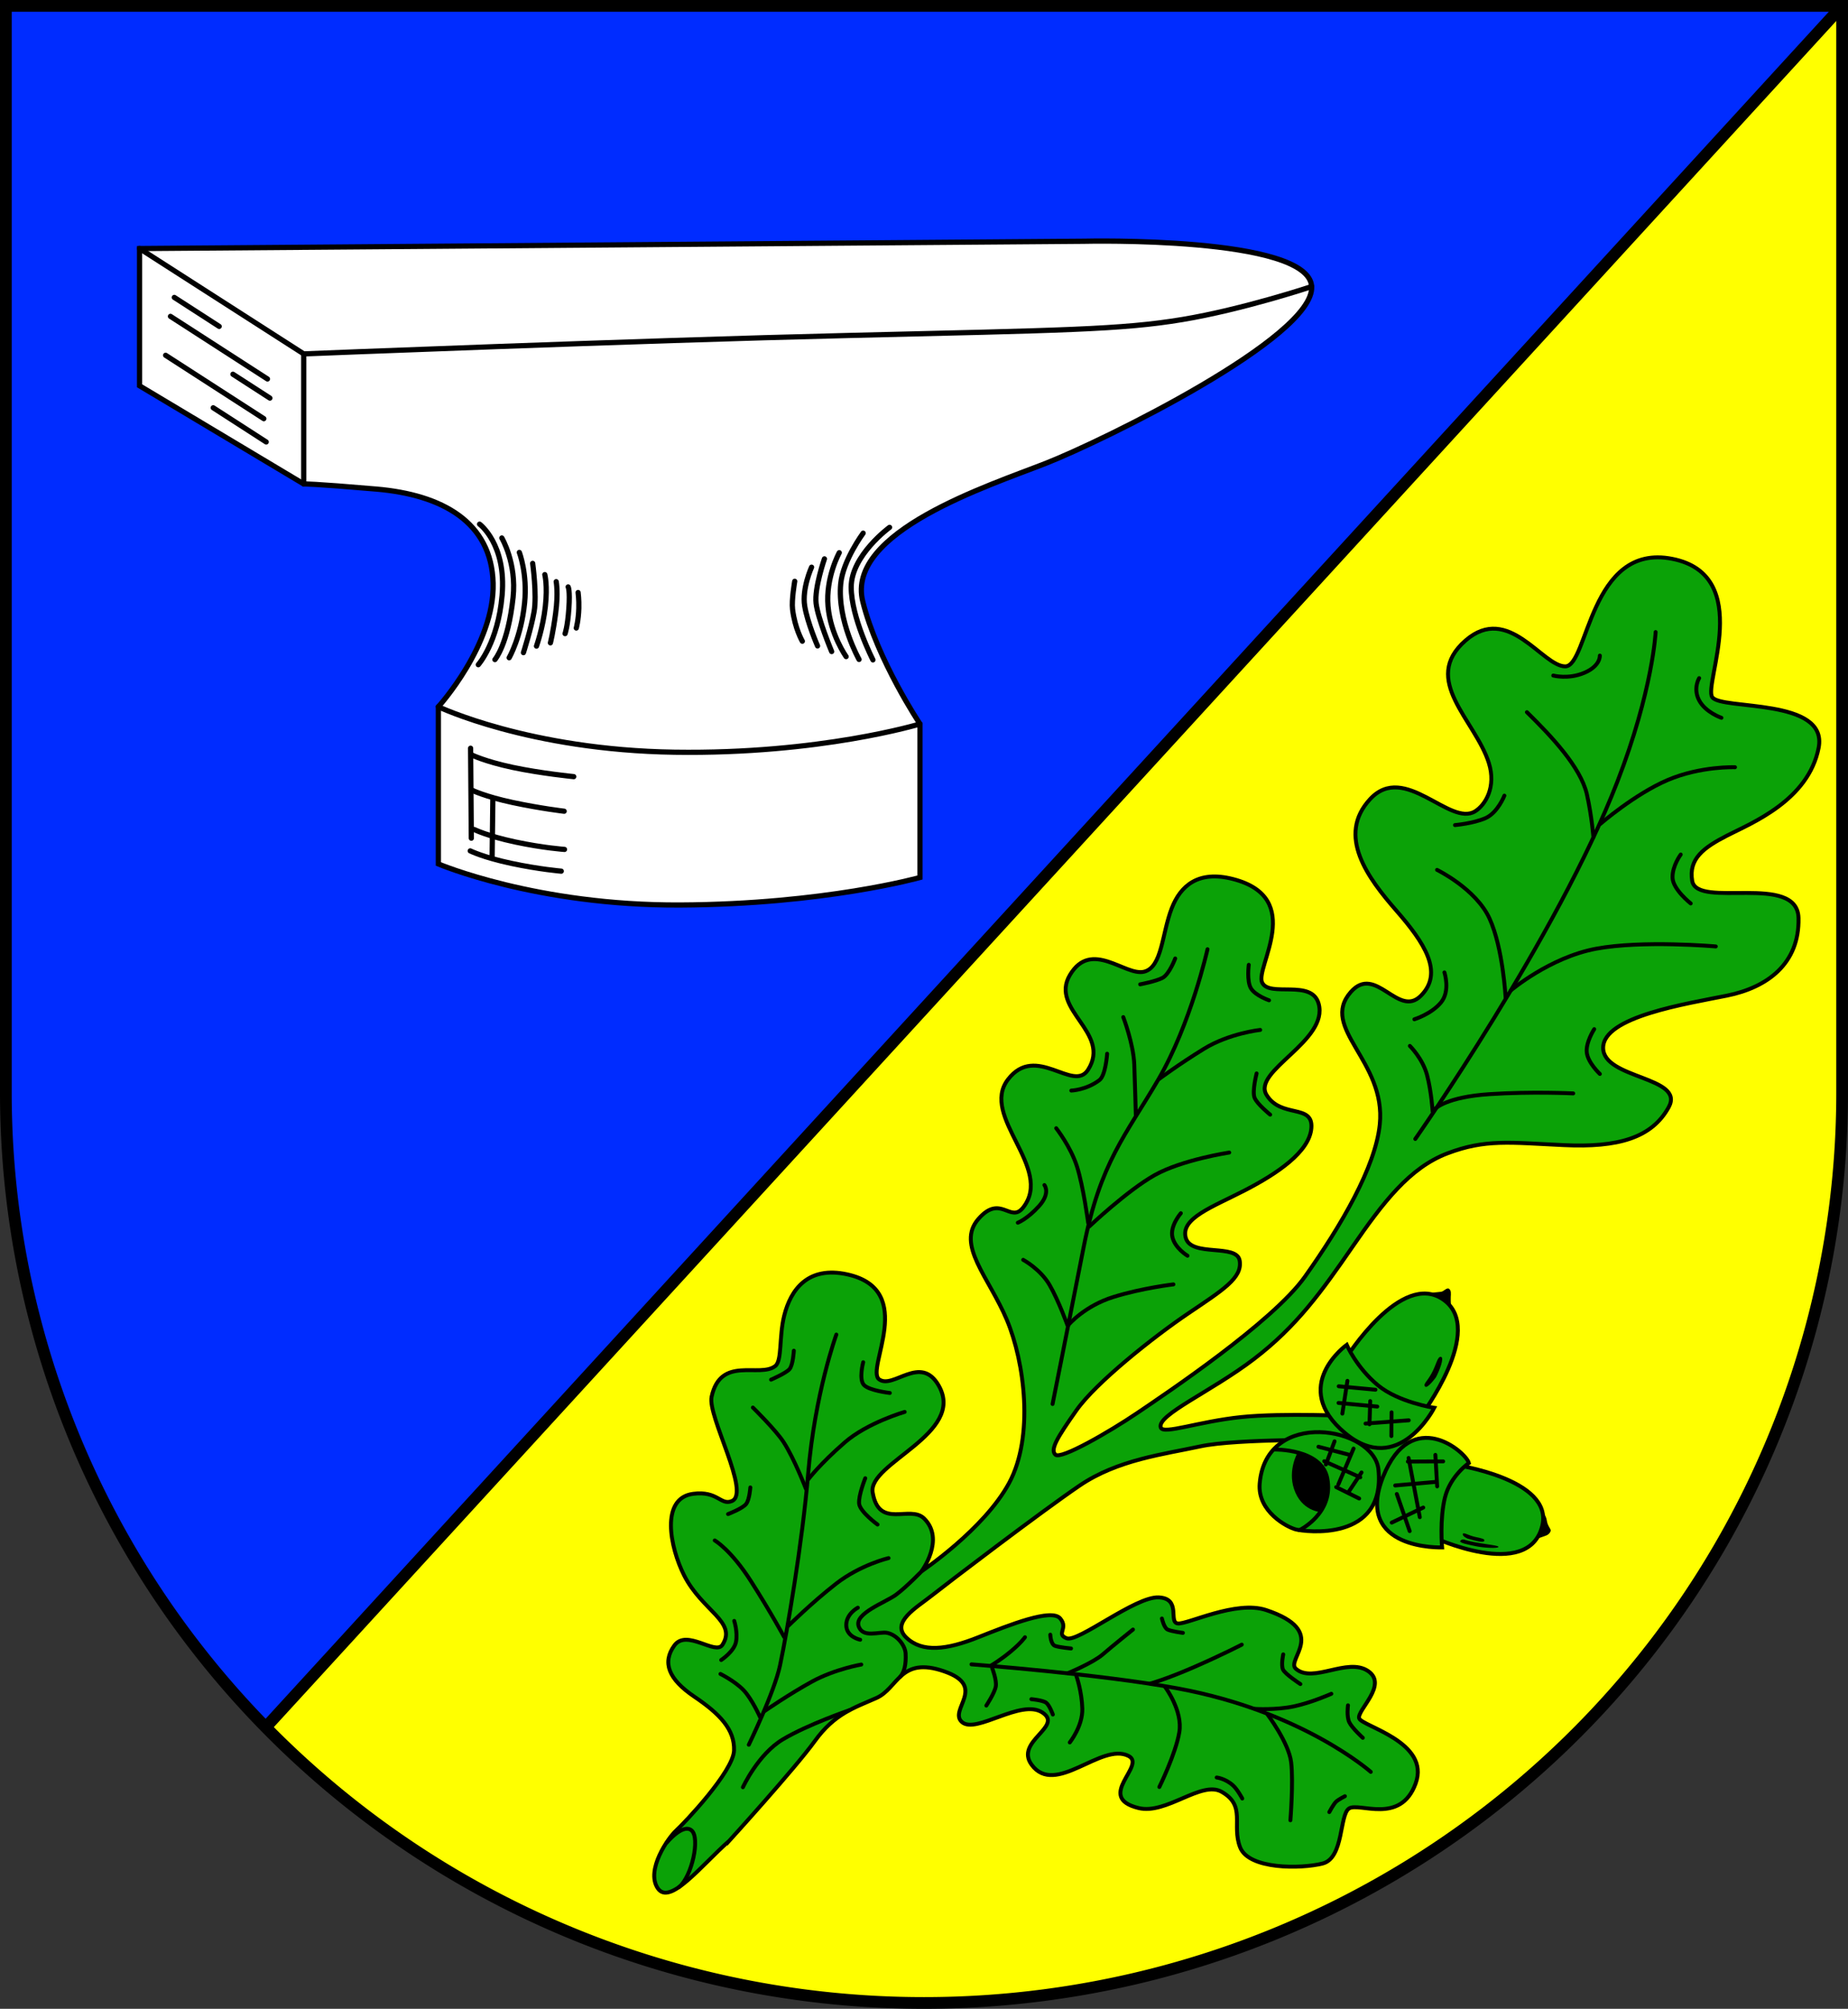 <?xml version="1.0" encoding="UTF-8" standalone="no"?>
<!-- Created with Inkscape (http://www.inkscape.org/) -->

<svg
   width="141.971mm"
   height="154.28mm"
   viewBox="0 0 141.971 154.28"
   version="1.1"
   id="svg12785"
   inkscape:version="1.2.2 (732a01da63, 2022-12-09)"
   sodipodi:docname="Wappen Jerrishoe2.svg"
   xmlns:inkscape="http://www.inkscape.org/namespaces/inkscape"
   xmlns:sodipodi="http://sodipodi.sourceforge.net/DTD/sodipodi-0.dtd"
   xmlns="http://www.w3.org/2000/svg"
   xmlns:svg="http://www.w3.org/2000/svg">
  <rect x="0" y="0" width="141.971" height="154.28" fill="#333333" stroke="none"/>
  <sodipodi:namedview
     id="namedview12787"
     pagecolor="#ffffff"
     bordercolor="#666666"
     borderopacity="1.0"
     inkscape:showpageshadow="2"
     inkscape:pageopacity="0.0"
     inkscape:pagecheckerboard="0"
     inkscape:deskcolor="#d1d1d1"
     inkscape:document-units="mm"
     showgrid="false"
     inkscape:zoom="0.91798101"
     inkscape:cx="268.52407"
     inkscape:cy="292.48971"
     inkscape:current-layer="layer1" />
  <defs
     id="defs12782" />
  <g
     inkscape:label="Ebene 1"
     inkscape:groupmode="layer"
     id="layer1"
     transform="translate(-536.858,-78.911)">
    <g
       id="g12506"
       transform="translate(496.804,0.85)">
      <path
         id="path12063"
         style="fill:#002cff;fill-opacity:1;stroke:none;stroke-width:0.9;stroke-linecap:round;stroke-dasharray:none"
         d="m 40.504,78.511 v 83.469 a 70.535,69.911 0 0 0 70.535,69.911 70.535,69.911 0 0 0 70.535,-69.911 V 78.511 Z" />
      <path
         id="path12232"
         style="fill:#ffff00;fill-opacity:1;stroke:none;stroke-width:0.9;stroke-linecap:round;stroke-dasharray:none"
         d="M 181.574,78.511 60.491,210.695 a 70.535,69.911 0 0 0 50.548,21.197 70.535,69.911 0 0 0 70.535,-69.911 z" />
      <path
         id="path12237"
         style="fill:none;fill-opacity:1;stroke:#000000;stroke-width:0.9;stroke-linecap:round;stroke-dasharray:none"
         d="m 40.504,78.511 v 83.469 a 70.535,69.911 0 0 0 70.535,69.911 70.535,69.911 0 0 0 70.535,-69.911 V 78.511 Z" />
      <path
         style="fill:none;fill-opacity:1;stroke:#000000;stroke-width:0.9;stroke-linecap:round;stroke-dasharray:none"
         d="M 181.575,78.511 60.491,210.695"
         id="path12239" />
      <g
         id="g1212"
         transform="translate(1.054,0.237)">
        <path
           style="fill:#ffffff;stroke:#000000;stroke-width:0.4;stroke-linecap:round;stroke-dasharray:none"
           d="m 109.677,145.217 c 0,0 -7.341,2.058 -18.409,2.113 -11.068,0.056 -18.591,-3.154 -18.591,-3.154 v -12.072 c 0,0 4.326,-4.762 4.208,-9.481 -0.118,-4.719 -3.933,-6.804 -8.967,-7.236 -5.034,-0.433 -5.584,-0.393 -5.584,-0.393 L 49.722,107.453 49.722,96.913 122.308,96.352 c 0,0 17.236,-0.412 17.458,3.481 0.222,3.893 -16.018,11.846 -20.412,13.571 -4.394,1.724 -15.407,5.27 -14.071,10.623 1.125,4.508 4.394,9.399 4.394,9.399 z"
           id="path921"
           sodipodi:nodetypes="csccssccccssscc" />
        <path
           style="fill:none;stroke:#000000;stroke-width:0.4;stroke-linecap:round;stroke-dasharray:none"
           d="m 62.334,114.993 v -9.989 L 49.722,96.913"
           id="path1089" />
        <path
           style="fill:none;stroke:#000000;stroke-width:0.4;stroke-linecap:round;stroke-dasharray:none"
           d="m 62.334,105.004 c 0,0 25.445,-1.023 41.884,-1.416 16.439,-0.393 20.949,-0.446 25.621,-1.225 4.672,-0.779 9.928,-2.531 9.928,-2.531"
           id="path1100" />
        <path
           style="fill:none;stroke:#000000;stroke-width:0.4;stroke-linecap:round;stroke-dasharray:none"
           d="m 72.677,132.104 c 0,0 6.967,3.324 18.146,3.491 11.179,0.167 18.854,-2.169 18.854,-2.169"
           id="path1102" />
        <path
           style="fill:none;stroke:#000000;stroke-width:0.4;stroke-linecap:round;stroke-dasharray:none"
           d="m 52.391,100.667 3.448,2.225"
           id="path1104"
           sodipodi:nodetypes="cc" />
        <path
           style="fill:none;stroke:#000000;stroke-width:0.4;stroke-linecap:round;stroke-dasharray:none"
           d="m 52.096,102.122 7.452,4.808"
           id="path1106"
           sodipodi:nodetypes="cc" />
        <path
           style="fill:none;stroke:#000000;stroke-width:0.4;stroke-linecap:round;stroke-dasharray:none"
           d="m 56.894,106.566 2.841,1.833"
           id="path1108"
           sodipodi:nodetypes="cc" />
        <path
           style="fill:none;stroke:#000000;stroke-width:0.4;stroke-linecap:round;stroke-dasharray:none"
           d="m 51.723,105.111 7.545,4.868"
           id="path1110"
           sodipodi:nodetypes="cc" />
        <path
           style="fill:none;stroke:#000000;stroke-width:0.4;stroke-linecap:round;stroke-dasharray:none"
           d="m 55.38,109.142 4.071,2.626"
           id="path1112"
           sodipodi:nodetypes="cc" />
        <path
           style="fill:none;stroke:#000000;stroke-width:0.4;stroke-linecap:round;stroke-dasharray:none"
           d="m 75.843,118.08 c 0,0 2.071,1.526 1.73,5.466 -0.315,3.638 -1.829,5.329 -1.829,5.329"
           id="path1114"
           sodipodi:nodetypes="csc" />
        <path
           style="fill:none;stroke:#000000;stroke-width:0.4;stroke-linecap:round;stroke-dasharray:none"
           d="m 77.553,119.142 c 0,0 1.147,1.939 0.865,4.562 -0.39,3.63 -1.396,4.778 -1.396,4.778"
           id="path1116"
           sodipodi:nodetypes="csc" />
        <path
           style="fill:none;stroke:#000000;stroke-width:0.4;stroke-linecap:round;stroke-dasharray:none"
           d="m 78.897,120.25 c 0,0 0.629,1.619 0.406,3.867 -0.261,2.631 -1.188,4.222 -1.188,4.222"
           id="path1118"
           sodipodi:nodetypes="csc" />
        <path
           style="fill:none;stroke:#000000;stroke-width:0.4;stroke-linecap:round;stroke-dasharray:none"
           d="m 79.922,121.093 c 0,0 0.334,2.419 0.111,3.699 -0.222,1.279 -0.82,3.156 -0.82,3.156"
           id="path1120" />
        <path
           style="fill:none;stroke:#000000;stroke-width:0.4;stroke-linecap:round;stroke-dasharray:none"
           d="m 80.854,121.955 c 0,0 0.222,0.82 0.042,2.447 -0.181,1.627 -0.681,3.045 -0.681,3.045"
           id="path1122" />
        <path
           style="fill:none;stroke:#000000;stroke-width:0.4;stroke-linecap:round;stroke-dasharray:none"
           d="m 81.73,122.497 c 0,0 0.167,0.862 -0.042,2.419 -0.209,1.557 -0.403,2.28 -0.403,2.28"
           id="path1124" />
        <path
           style="fill:none;stroke:#000000;stroke-width:0.4;stroke-linecap:round;stroke-dasharray:none"
           d="m 82.647,122.9 c 0,0 0.153,0.236 0.056,1.655 -0.097,1.418 -0.292,1.933 -0.292,1.933"
           id="path1126"
           sodipodi:nodetypes="csc" />
        <path
           style="fill:none;stroke:#000000;stroke-width:0.4;stroke-linecap:round;stroke-dasharray:none"
           d="m 83.412,123.331 c 0,0 0.076,0.555 0.056,1.21 -0.029,0.932 -0.195,1.516 -0.195,1.516"
           id="path1128"
           sodipodi:nodetypes="csc" />
        <path
           style="fill:none;stroke:#000000;stroke-width:0.4;stroke-linecap:round;stroke-dasharray:none"
           d="m 107.341,118.326 c 0,0 -2.948,2.154 -2.948,4.588 0,2.336 1.669,5.59 1.669,5.59"
           id="path1130"
           sodipodi:nodetypes="csc" />
        <path
           style="fill:none;stroke:#000000;stroke-width:0.4;stroke-linecap:round;stroke-dasharray:none"
           d="m 105.311,118.771 c 0,0 -1.554,2.094 -1.724,3.893 -0.268,2.829 1.409,5.807 1.409,5.807"
           id="path1132"
           sodipodi:nodetypes="csc" />
        <path
           style="fill:none;stroke:#000000;stroke-width:0.4;stroke-linecap:round;stroke-dasharray:none"
           d="m 103.476,120.272 c 0,0 -1.057,1.919 -0.862,4.116 0.195,2.197 1.39,3.865 1.39,3.865"
           id="path1134" />
        <path
           style="fill:none;stroke:#000000;stroke-width:0.4;stroke-linecap:round;stroke-dasharray:none"
           d="m 102.336,120.745 c 0,0 -0.779,2.252 -0.64,3.42 0.139,1.168 1.196,3.699 1.196,3.699"
           id="path1136" />
        <path
           style="fill:none;stroke:#000000;stroke-width:0.4;stroke-linecap:round;stroke-dasharray:none"
           d="m 101.349,121.385 c 0,0 -0.751,1.641 -0.528,2.989 0.212,1.286 0.987,3.059 0.987,3.059"
           id="path1138"
           sodipodi:nodetypes="csc" />
        <path
           style="fill:none;stroke:#000000;stroke-width:0.4;stroke-linecap:round;stroke-dasharray:none"
           d="m 100.055,122.469 c 0,0 -0.255,1.435 -0.167,2.155 0.181,1.474 0.751,2.447 0.751,2.447"
           id="path1140"
           sodipodi:nodetypes="csc" />
        <path
           style="fill:none;stroke:#000000;stroke-width:0.4;stroke-linecap:round;stroke-dasharray:none"
           d="m 75.153,135.289 0.056,6.91"
           id="path1171" />
        <path
           style="fill:none;stroke:#000000;stroke-width:0.4;stroke-linecap:round;stroke-dasharray:none"
           d="m 75.236,135.803 c 0,0 1.001,0.501 3.156,0.959 2.155,0.459 4.686,0.709 4.686,0.709"
           id="path1173" />
        <path
           style="fill:none;stroke:#000000;stroke-width:0.4;stroke-linecap:round;stroke-dasharray:none"
           d="m 75.236,138.501 c 0,0 1.001,0.501 3.156,0.959 2.155,0.459 3.949,0.667 3.949,0.667"
           id="path1175"
           sodipodi:nodetypes="csc" />
        <path
           style="fill:none;stroke:#000000;stroke-width:0.4;stroke-linecap:round;stroke-dasharray:none"
           d="m 75.431,141.532 c 0,0 1.001,0.501 3.156,0.959 2.155,0.459 3.782,0.57 3.782,0.57"
           id="path1177"
           sodipodi:nodetypes="csc" />
        <path
           style="fill:none;stroke:#000000;stroke-width:0.4;stroke-linecap:round;stroke-dasharray:none"
           d="m 75.125,143.173 c 0,0 1.001,0.501 3.156,0.959 2.155,0.459 3.838,0.598 3.838,0.598"
           id="path1179"
           sodipodi:nodetypes="csc" />
        <path
           style="fill:none;stroke:#000000;stroke-width:0.4;stroke-linecap:round;stroke-dasharray:none"
           d="m 76.863,139.168 -0.056,4.505"
           id="path1181" />
      </g>
      <g
         id="g12009"
         transform="translate(-293.473,-1.848)">
        <path
           style="fill:#0ba207;fill-opacity:1;stroke:none;stroke-width:0.1;stroke-linecap:round"
           d="m 437.985,190.001 -1.058,3.034 3.659,2.029 1.526,-3.173 -0.971,-2.462 z"
           id="path11915" />
        <g
           id="g11859"
           transform="translate(106.716,-3.139)">
          <path
             style="fill:#0ba207;fill-opacity:1;stroke:#000000;stroke-width:0.3;stroke-linecap:round;stroke-dasharray:none"
             d="m 282.841,224.416 c -2.197,1.947 -4.588,5.033 -5.506,3.643 -0.918,-1.39 0.806,-3.865 1.418,-4.422 0.612,-0.556 4.394,-4.533 4.449,-6.146 0.056,-1.613 -1.085,-2.809 -3.059,-4.143 -1.974,-1.335 -2.475,-2.614 -1.529,-3.921 0.945,-1.307 3.164,0.778 3.699,-0.056 1.14,-1.78 -1.557,-2.586 -2.948,-5.339 -1.08,-2.139 -1.839,-5.922 0.695,-6.257 1.891,-0.25 2.112,0.915 2.976,0.556 1.474,-0.612 -1.883,-6.512 -1.557,-8.009 0.695,-3.198 3.699,-1.418 4.894,-2.364 0.53,-0.419 0.278,-2.222 0.677,-3.842 0.501,-2.035 1.837,-3.859 4.856,-3.194 5.423,1.196 1.363,7.286 2.447,8.065 1.085,0.779 3.195,-1.985 4.588,0.501 2.058,3.671 -5.459,5.932 -5.089,8.176 0.473,2.864 2.869,0.941 3.949,2.002 1.641,1.613 -0.195,4.06 -0.195,4.06 0,0 4.811,-3.226 6.73,-6.785 1.919,-3.559 1.196,-9.271 -0.18,-12.535 -1.376,-3.264 -3.908,-5.763 -2.184,-7.738 1.724,-1.974 2.457,0.382 3.448,-0.89 2.359,-3.028 -3.356,-6.98 -1.173,-9.825 2.153,-2.806 5.016,1.035 6.15,-0.742 1.832,-2.869 -2.989,-4.608 -1.39,-7.286 1.654,-2.77 4.249,0.117 5.701,-0.25 1.389,-0.352 1.36,-2.926 2.12,-4.872 0.676,-1.733 2.035,-2.928 4.693,-2.247 5.645,1.446 1.696,6.785 2.252,7.953 0.556,1.168 3.802,-0.289 4.338,1.613 0.807,2.863 -5.117,5.172 -4.004,7.008 1.112,1.835 3.6,0.662 3.448,2.558 -0.147,1.835 -2.642,3.504 -5.117,4.783 -2.475,1.279 -4.95,2.141 -4.533,3.643 0.417,1.502 3.921,0.417 4.143,1.752 0.222,1.335 -1.298,2.259 -3.972,4.068 -2.674,1.809 -7.079,5.309 -8.573,7.433 -1.494,2.124 -2.025,3.009 -1.612,3.402 0.413,0.393 4.11,-1.73 6.292,-3.205 2.183,-1.475 10.412,-6.989 12.879,-10.467 2.798,-3.946 5.415,-8.422 5.749,-11.686 0.501,-4.894 -4.672,-7.397 -2.225,-10.178 1.919,-2.181 3.643,2.058 5.395,0.278 1.752,-1.78 0.265,-4.049 -1.898,-6.527 -2.163,-2.478 -4.63,-5.755 -2.006,-8.573 2.647,-2.843 6.116,2.157 8.062,0.944 0.781,-0.487 1.635,-1.862 1.048,-3.719 -1.038,-3.282 -5.264,-6.38 -1.78,-9.403 3.298,-2.861 5.884,1.993 7.654,1.993 1.77,0 1.854,-9.514 8.219,-8.259 6.332,1.249 2.399,9.596 3.068,10.618 0.669,1.023 8.932,0.024 8.18,3.893 -0.786,4.042 -5.152,5.781 -7,6.725 -1.848,0.944 -3.004,1.805 -2.714,3.5 0.37,2.164 8.088,-0.648 8.167,2.853 0.079,3.5 -2.385,5.327 -5.492,5.957 -3.107,0.629 -9.517,1.612 -9.517,4.011 0,2.399 6.332,2.202 5.034,4.562 -1.298,2.36 -3.893,3.107 -8.062,2.91 -4.169,-0.197 -6.017,-0.472 -8.927,0.629 -2.91,1.101 -4.955,3.775 -7.315,7.197 -2.36,3.421 -4.286,6.106 -7.567,8.609 -3.281,2.503 -7.482,4.298 -7.147,5.256 0.195,0.556 2.89,-0.466 6.174,-0.806 3.236,-0.335 8.708,-0.069 8.708,-0.069 l -0.714,1.827 c 0,0 -8.327,-0.118 -11.136,0.494 -2.809,0.612 -6.329,1.01 -9.278,3.016 -2.95,2.006 -10.225,7.551 -11.366,8.455 -1.141,0.905 -3.16,2.044 -1.937,3.212 1.224,1.168 3.087,0.946 5.534,-0.028 2.447,-0.973 5.617,-2.225 6.285,-1.446 0.667,0.779 -0.362,1.196 0.501,1.529 0.862,0.334 5.284,-3.226 7.063,-3.142 1.78,0.083 0.723,1.919 1.474,2.002 0.751,0.083 4.465,-1.801 6.785,-1.029 4.892,1.628 1.487,3.804 2.28,4.505 1.311,1.158 3.956,-0.885 5.541,0.172 1.585,1.057 -0.869,3.026 -0.674,3.638 0.195,0.612 5.506,1.808 4.338,5.006 -1.168,3.198 -4.366,1.418 -5.117,1.919 -0.751,0.501 -0.389,3.81 -2.03,4.227 -1.641,0.417 -5.673,0.473 -6.34,-1.251 -0.667,-1.724 0.492,-3.177 -1.421,-4.26 -1.556,-0.881 -4.249,1.776 -6.379,1.25 -3.38,-0.834 0.633,-3.274 -0.765,-3.998 -2.092,-1.082 -5.63,3.163 -7.453,0.667 -1.309,-1.792 2.475,-2.92 0.834,-4.004 -1.641,-1.085 -5.089,1.669 -6.174,0.738 -1.085,-0.931 2.003,-2.74 -1.39,-3.908 -3.393,-1.168 -3.504,1.307 -5.2,2.058 -1.696,0.751 -3.198,1.196 -4.727,3.309 -1.529,2.113 -6.563,7.647 -6.563,7.647 z"
             id="path1324"
             sodipodi:nodetypes="cssssssssssssssssscssssssssssssssssssssssssssssssssssssssssssssssccsssssssssssssssssssssssssscc" />
          <path
             style="fill:none;stroke:#000000;stroke-width:0.3;stroke-linecap:round;stroke-dasharray:none"
             d="m 278.035,224.564 c 0,0 1.238,-1.506 1.906,-0.936 0.669,0.57 0.032,3.515 -0.955,4.349"
             id="path1602"
             sodipodi:nodetypes="csc" />
          <path
             style="fill:none;stroke:#000000;stroke-width:0.3;stroke-linecap:round;stroke-dasharray:none"
             d="m 297.747,203.587 c 0,0 -1.307,1.363 -2.113,1.947 -0.806,0.584 -3.17,1.418 -2.864,2.392 0.306,0.973 1.611,0.405 2.197,0.528 0.793,0.167 1.389,1.002 1.418,1.585 0.042,0.834 -0.096,1.432 -0.425,1.791"
             id="path1604"
             sodipodi:nodetypes="cssssc" />
          <path
             style="fill:none;stroke:#000000;stroke-width:0.3;stroke-linecap:round;stroke-dasharray:none"
             d="m 283.884,220.312 c 0,0 1.16,-2.537 3.068,-3.677 1.907,-1.14 5.101,-2.238 5.101,-2.238"
             id="path1645"
             sodipodi:nodetypes="csc" />
          <path
             style="fill:none;stroke:#000000;stroke-width:0.3;stroke-linecap:round;stroke-dasharray:none"
             d="m 291.062,185.546 c 0,0 -1.652,4.523 -2.163,10.658 -0.436,5.227 -1.612,12.152 -2.163,14.748 -0.439,2.068 -2.399,6.096 -2.399,6.096"
             id="path1647"
             sodipodi:nodetypes="cssc" />
          <path
             style="fill:none;stroke:#000000;stroke-width:0.3;stroke-linecap:round;stroke-dasharray:none"
             d="m 293.126,187.67 c 0,0 -0.354,1.317 0.059,1.75 0.413,0.433 1.986,0.61 1.986,0.61"
             id="path1649" />
          <path
             style="fill:none;stroke:#000000;stroke-width:0.3;stroke-linecap:round;stroke-dasharray:none"
             d="m 287.797,186.785 c 0,0 -0.059,1.101 -0.334,1.416 -0.275,0.315 -1.416,0.806 -1.416,0.806"
             id="path1651" />
          <path
             style="fill:none;stroke:#000000;stroke-width:0.3;stroke-linecap:round;stroke-dasharray:none"
             d="m 296.312,191.485 c 0,0 -2.856,0.824 -4.601,2.34 -1.947,1.691 -2.812,2.851 -2.812,2.851"
             id="path1653"
             sodipodi:nodetypes="csc" />
          <path
             style="fill:none;stroke:#000000;stroke-width:0.3;stroke-linecap:round;stroke-dasharray:none"
             d="m 284.651,191.15 c 0,0 1.763,1.731 2.36,2.655 0.826,1.278 1.711,3.579 1.711,3.579"
             id="path1655"
             sodipodi:nodetypes="csc" />
          <path
             style="fill:none;stroke:#000000;stroke-width:0.3;stroke-linecap:round;stroke-dasharray:none"
             d="m 293.284,196.578 c 0,0 -0.531,1.317 -0.472,1.947 0.059,0.629 1.416,1.612 1.416,1.612"
             id="path1657" />
          <path
             style="fill:none;stroke:#000000;stroke-width:0.3;stroke-linecap:round;stroke-dasharray:none"
             d="m 284.455,197.286 c 0,0 -0.059,0.905 -0.315,1.258 -0.256,0.354 -1.396,0.787 -1.396,0.787"
             id="path1659" />
          <path
             style="fill:none;stroke:#000000;stroke-width:0.3;stroke-linecap:round;stroke-dasharray:none"
             d="m 281.721,201.356 c 0,0 1.239,0.708 2.792,3.146 1.553,2.438 2.537,4.267 2.537,4.267"
             id="path1661" />
          <path
             style="fill:none;stroke:#000000;stroke-width:0.3;stroke-linecap:round;stroke-dasharray:none"
             d="m 295.073,202.713 c 0,0 -2.163,0.511 -4.031,1.966 -1.868,1.455 -3.657,3.225 -3.657,3.225"
             id="path1663" />
          <path
             style="fill:none;stroke:#000000;stroke-width:0.3;stroke-linecap:round;stroke-dasharray:none"
             d="m 292.714,206.521 c 0,0 -0.89,0.459 -0.89,1.335 -10e-5,0.918 1.071,1.126 1.071,1.126"
             id="path1665"
             sodipodi:nodetypes="ccc" />
          <path
             style="fill:none;stroke:#000000;stroke-width:0.3;stroke-linecap:round;stroke-dasharray:none"
             d="m 283.217,207.536 c 0,0 0.278,0.848 0.139,1.599 -0.139,0.751 -1.14,1.404 -1.14,1.404"
             id="path1667" />
          <path
             style="fill:none;stroke:#000000;stroke-width:0.3;stroke-linecap:round;stroke-dasharray:none"
             d="m 292.978,210.887 c 0,0 -2.03,0.348 -3.782,1.307 -1.752,0.959 -3.643,2.266 -3.643,2.266"
             id="path1669" />
          <path
             style="fill:none;stroke:#000000;stroke-width:0.3;stroke-linecap:round;stroke-dasharray:none"
             d="m 282.16,211.61 c 0,0 1.112,0.556 1.766,1.237 0.653,0.681 1.265,2.058 1.265,2.058"
             id="path1671" />
          <path
             style="fill:none;stroke:#000000;stroke-width:0.3;stroke-linecap:round;stroke-dasharray:none"
             d="m 301.444,210.873 c 0,0 9.833,0.739 15.849,1.848 9.596,1.77 14.826,6.41 14.826,6.41"
             id="path1726"
             sodipodi:nodetypes="csc" />
          <path
             style="fill:none;stroke:#000000;stroke-width:0.3;stroke-linecap:round;stroke-dasharray:none"
             d="m 323.231,214.295 c 0,0 1.612,0.098 2.989,-0.197 1.376,-0.295 2.871,-0.964 2.871,-0.964"
             id="path1728" />
          <path
             style="fill:none;stroke:#000000;stroke-width:0.3;stroke-linecap:round;stroke-dasharray:none"
             d="m 324.175,214.708 c 0,0 1.652,2.183 1.829,3.697 0.177,1.514 -0.059,4.444 -0.059,4.444"
             id="path1730" />
          <path
             style="fill:none;stroke:#000000;stroke-width:0.3;stroke-linecap:round;stroke-dasharray:none"
             d="m 330.369,214.019 c 0,0 -0.118,0.846 0.098,1.298 0.216,0.452 1.042,1.199 1.042,1.199"
             id="path1732" />
          <path
             style="fill:none;stroke:#000000;stroke-width:0.3;stroke-linecap:round;stroke-dasharray:none"
             d="m 330.133,221 c 0,0 -0.472,0.236 -0.669,0.413 -0.197,0.177 -0.531,0.806 -0.531,0.806"
             id="path1734" />
          <path
             style="fill:none;stroke:#000000;stroke-width:0.3;stroke-linecap:round;stroke-dasharray:none"
             d="m 320.282,219.564 c 0,0 0.664,0.07 1.258,0.61 0.338,0.306 0.708,1.003 0.708,1.003"
             id="path1736"
             sodipodi:nodetypes="csc" />
          <path
             style="fill:none;stroke:#000000;stroke-width:0.3;stroke-linecap:round;stroke-dasharray:none"
             d="m 325.394,210.106 c 0,0 -0.177,0.806 -0.02,1.16 0.157,0.354 1.337,1.121 1.337,1.121"
             id="path1738" />
          <path
             style="fill:none;stroke:#000000;stroke-width:0.3;stroke-linecap:round;stroke-dasharray:none"
             d="m 315.189,212.348 c 0,0 1.219,-0.334 3.382,-1.278 2.163,-0.944 3.638,-1.711 3.638,-1.711"
             id="path1740" />
          <path
             style="fill:none;stroke:#000000;stroke-width:0.3;stroke-linecap:round;stroke-dasharray:none"
             d="m 316.329,212.623 c 0,0 1.357,1.809 1.082,3.461 -0.275,1.652 -1.534,4.208 -1.534,4.208"
             id="path1742" />
          <path
             style="fill:none;stroke:#000000;stroke-width:0.3;stroke-linecap:round;stroke-dasharray:none"
             d="m 316.074,207.353 c 0,0 0.157,0.708 0.433,0.846 0.275,0.138 1.18,0.256 1.18,0.256"
             id="path1744" />
          <path
             style="fill:none;stroke:#000000;stroke-width:0.3;stroke-linecap:round;stroke-dasharray:none"
             d="m 308.995,216.871 c 0,0 1.003,-1.258 0.964,-2.596 -0.039,-1.337 -0.452,-2.497 -0.452,-2.497"
             id="path1746" />
          <path
             style="fill:none;stroke:#000000;stroke-width:0.3;stroke-linecap:round;stroke-dasharray:none"
             d="m 308.864,211.544 c 0,0 1.92,-0.789 2.668,-1.438 0.747,-0.649 2.32,-1.907 2.32,-1.907"
             id="path1748"
             sodipodi:nodetypes="csc" />
          <path
             style="fill:none;stroke:#000000;stroke-width:0.3;stroke-linecap:round;stroke-dasharray:none"
             d="m 307.5,208.592 c 0,0 0.02,0.747 0.374,0.865 0.354,0.118 1.219,0.197 1.219,0.197"
             id="path1750" />
          <path
             style="fill:none;stroke:#000000;stroke-width:0.3;stroke-linecap:round;stroke-dasharray:none"
             d="m 306.045,213.547 c 0,0 0.885,0.079 1.14,0.275 0.256,0.197 0.511,0.905 0.511,0.905"
             id="path1752" />
          <path
             style="fill:none;stroke:#000000;stroke-width:0.3;stroke-linecap:round;stroke-dasharray:none"
             d="m 302.971,210.948 c 0,0 0.676,-0.39 1.482,-1.058 0.806,-0.669 1.101,-1.101 1.101,-1.101"
             id="path1754"
             sodipodi:nodetypes="csc" />
          <path
             style="fill:none;stroke:#000000;stroke-width:0.3;stroke-linecap:round;stroke-dasharray:none"
             d="m 303.037,211.168 c 0,0 0.354,0.905 0.275,1.396 -0.079,0.492 -0.728,1.475 -0.728,1.475"
             id="path1756" />
          <path
             style="fill:none;stroke:#000000;stroke-width:0.3;stroke-linecap:round;stroke-dasharray:none"
             d="m 319.577,155.951 c 0,0 -1.279,5.729 -3.782,10.011 -2.503,4.283 -4.449,6.34 -5.729,12.848 -1.279,6.507 -2.392,12.069 -2.392,12.069"
             id="path1827" />
          <path
             style="fill:none;stroke:#000000;stroke-width:0.3;stroke-linecap:round;stroke-dasharray:none"
             d="m 322.747,157.147 c 0,0 -0.167,1.251 0.167,1.808 0.334,0.556 1.39,0.918 1.39,0.918"
             id="path1829" />
          <path
             style="fill:none;stroke:#000000;stroke-width:0.3;stroke-linecap:round;stroke-dasharray:none"
             d="m 317.096,156.66 c 0,0 -0.452,1.219 -0.983,1.494 -0.531,0.275 -1.711,0.492 -1.711,0.492"
             id="path1902" />
          <path
             style="fill:none;stroke:#000000;stroke-width:0.3;stroke-linecap:round;stroke-dasharray:none"
             d="m 323.625,162.147 c 0,0 -2.379,0.256 -4.326,1.455 -1.947,1.199 -3.421,2.301 -3.421,2.301"
             id="path1904"
             sodipodi:nodetypes="csc" />
          <path
             style="fill:none;stroke:#000000;stroke-width:0.3;stroke-linecap:round;stroke-dasharray:none"
             d="m 313.105,161.163 c 0,0 0.787,2.065 0.846,3.638 0.059,1.573 0.118,3.893 0.118,3.893"
             id="path1906" />
          <path
             style="fill:none;stroke:#000000;stroke-width:0.3;stroke-linecap:round;stroke-dasharray:none"
             d="m 321.245,171.565 c 0,0 -3.618,0.551 -5.722,1.73 -2.104,1.18 -5.034,3.952 -5.034,3.952"
             id="path1908" />
          <path
             style="fill:none;stroke:#000000;stroke-width:0.3;stroke-linecap:round;stroke-dasharray:none"
             d="m 307.953,169.697 c 0,0 1.101,1.396 1.593,2.93 0.492,1.534 0.865,4.346 0.865,4.346"
             id="path1910" />
          <path
             style="fill:none;stroke:#000000;stroke-width:0.3;stroke-linecap:round;stroke-dasharray:none"
             d="m 311.866,163.975 c 0,0 -0.107,1.656 -0.59,2.025 -1.003,0.767 -2.163,0.806 -2.163,0.806"
             id="path1912"
             sodipodi:nodetypes="csc" />
          <path
             style="fill:none;stroke:#000000;stroke-width:0.3;stroke-linecap:round;stroke-dasharray:none"
             d="m 323.349,165.489 c 0,0 -0.354,1.376 -0.157,1.868 0.197,0.492 1.199,1.298 1.199,1.298"
             id="path1914" />
          <path
             style="fill:none;stroke:#000000;stroke-width:0.3;stroke-linecap:round;stroke-dasharray:none"
             d="m 317.529,176.226 c 0,0 -0.846,0.964 -0.649,1.829 0.197,0.865 1.16,1.435 1.16,1.435"
             id="path1994" />
          <path
             style="fill:none;stroke:#000000;stroke-width:0.3;stroke-linecap:round;stroke-dasharray:none"
             d="m 308.916,184.779 c 0,0 1.219,-1.435 3.441,-2.124 2.222,-0.688 4.601,-0.964 4.601,-0.964"
             id="path1996"
             sodipodi:nodetypes="csc" />
          <path
             style="fill:none;stroke:#000000;stroke-width:0.3;stroke-linecap:round;stroke-dasharray:none"
             d="m 305.416,179.805 c 0,0 1.317,0.708 2.025,1.927 0.708,1.219 1.406,3.176 1.406,3.176"
             id="path1998"
             sodipodi:nodetypes="csc" />
          <path
             style="fill:none;stroke:#000000;stroke-width:0.3;stroke-linecap:round;stroke-dasharray:none"
             d="m 307.048,174.063 c 0,0 0.492,0.61 -0.413,1.612 -0.905,1.003 -1.632,1.278 -1.632,1.278"
             id="path2000" />
          <path
             style="fill:none;stroke:#000000;stroke-width:0.3;stroke-linecap:round;stroke-dasharray:none"
             d="m 354.004,131.59 c 0,0 -0.209,4.452 -2.948,11.513 -4.616,11.902 -15.517,27.419 -15.517,27.419"
             id="path2002"
             sodipodi:nodetypes="csc" />
          <path
             style="fill:none;stroke:#000000;stroke-width:0.3;stroke-linecap:round;stroke-dasharray:none"
             d="m 357.348,135.129 c 0,0 -0.492,0.787 0,1.711 0.492,0.924 1.711,1.337 1.711,1.337"
             id="path2004" />
          <path
             style="fill:none;stroke:#000000;stroke-width:0.3;stroke-linecap:round;stroke-dasharray:none"
             d="m 349.718,133.398 c 0,0 0.059,0.787 -1.18,1.317 -1.239,0.531 -2.399,0.216 -2.399,0.216"
             id="path2006" />
          <path
             style="fill:none;stroke:#000000;stroke-width:0.3;stroke-linecap:round;stroke-dasharray:none"
             d="m 344.114,137.744 c 1.88,1.844 4.099,4.189 4.601,6.273 0.393,1.75 0.508,3.338 0.508,3.338"
             id="path2008"
             sodipodi:nodetypes="ccc" />
          <path
             style="fill:none;stroke:#000000;stroke-width:0.3;stroke-linecap:round;stroke-dasharray:none"
             d="m 360.101,141.972 c 0,0 -2.635,-0.098 -5.172,0.983 -2.537,1.082 -5.183,3.378 -5.183,3.378"
             id="path2010"
             sodipodi:nodetypes="csc" />
          <path
             style="fill:none;stroke:#000000;stroke-width:0.3;stroke-linecap:round;stroke-dasharray:none"
             d="m 355.932,148.677 c 0,0 -0.649,0.865 -0.629,1.77 0.02,0.905 1.396,1.986 1.396,1.986"
             id="path2012" />
          <path
             style="fill:none;stroke:#000000;stroke-width:0.3;stroke-linecap:round;stroke-dasharray:none"
             d="m 342.384,144.154 c 0,0 -0.511,1.317 -1.455,1.73 -0.944,0.413 -2.34,0.531 -2.34,0.531"
             id="path2014" />
          <path
             style="fill:none;stroke:#000000;stroke-width:0.3;stroke-linecap:round;stroke-dasharray:none"
             d="m 337.212,149.857 c 0,0 2.989,1.455 4.031,3.736 1.042,2.281 1.239,6.115 1.239,6.115"
             id="path2016" />
          <path
             style="fill:none;stroke:#000000;stroke-width:0.3;stroke-linecap:round;stroke-dasharray:none"
             d="m 342.875,159.118 c 0,0 2.989,-2.537 6.548,-3.205 3.559,-0.669 9.203,-0.177 9.203,-0.177"
             id="path2018" />
          <path
             style="fill:none;stroke:#000000;stroke-width:0.3;stroke-linecap:round;stroke-dasharray:none"
             d="m 349.286,162.088 c 0,0 -0.669,1.023 -0.57,1.809 0.098,0.787 1.003,1.632 1.003,1.632"
             id="path2020" />
          <path
             style="fill:none;stroke:#000000;stroke-width:0.3;stroke-linecap:round;stroke-dasharray:none"
             d="m 337.094,168.183 c 0,0 0.846,-0.885 4.129,-1.101 3.284,-0.216 6.45,-0.059 6.45,-0.059"
             id="path2022" />
          <path
             style="fill:none;stroke:#000000;stroke-width:0.3;stroke-linecap:round;stroke-dasharray:none"
             d="m 335.122,163.376 c 0,0 0.987,0.973 1.321,2.239 0.334,1.265 0.431,2.809 0.431,2.809"
             id="path2024" />
          <path
             style="fill:none;stroke:#000000;stroke-width:0.3;stroke-linecap:round;stroke-dasharray:none"
             d="m 337.777,157.731 c 0,0 0.473,1.418 -0.264,2.308 -0.737,0.89 -2.044,1.293 -2.044,1.293"
             id="path2026" />
          <g
             id="g10111">
            <path
               style="fill:#0ba207;fill-opacity:1;stroke:#000000;stroke-width:0.3;stroke-linecap:round;stroke-dasharray:none"
               d="m 330.2,187.375 c 0,0 4.255,-6.813 7.508,-4.505 3.254,2.308 -1.724,8.899 -1.724,8.899 l -3.754,-1.696 z"
               id="path4042"
               sodipodi:nodetypes="csccc" />
            <path
               style="fill:#0ba207;fill-opacity:1;stroke:#000000;stroke-width:0.3;stroke-linecap:round;stroke-dasharray:none"
               d="m 330.271,186.333 c 0,0 -4.436,3.186 -0.118,6.784 4.107,3.422 6.843,-1.947 6.843,-1.947 0,0 -2.734,-0.412 -4.326,-1.73 -1.651,-1.367 -2.399,-3.107 -2.399,-3.107 z"
               id="path4040"
               sodipodi:nodetypes="cscsc" />
            <path
               style="fill:none;fill-opacity:1;stroke:#000000;stroke-width:0.3;stroke-linecap:round;stroke-dasharray:none"
               d="m 330.325,189.099 -0.389,2.517"
               id="path4044" />
            <path
               style="fill:none;fill-opacity:1;stroke:#000000;stroke-width:0.3;stroke-linecap:round;stroke-dasharray:none"
               d="m 329.657,189.516 2.823,0.264"
               id="path4046" />
            <path
               style="fill:none;fill-opacity:1;stroke:#000000;stroke-width:0.3;stroke-linecap:round;stroke-dasharray:none"
               d="m 329.643,190.795 2.976,0.278"
               id="path4048" />
            <path
               style="fill:none;fill-opacity:1;stroke:#000000;stroke-width:0.3;stroke-linecap:round;stroke-dasharray:none"
               d="m 332.077,190.656 -0.056,1.78"
               id="path4050" />
            <path
               style="fill:none;fill-opacity:1;stroke:#000000;stroke-width:0.3;stroke-linecap:round;stroke-dasharray:none"
               d="m 331.715,192.38 3.323,-0.25"
               id="path4052" />
            <path
               style="fill:none;fill-opacity:1;stroke:#000000;stroke-width:0.3;stroke-linecap:round;stroke-dasharray:none"
               d="m 333.717,191.518 -0.014,1.821"
               id="path4054" />
            <path
               style="fill:#0ba207;fill-opacity:1;stroke:#000000;stroke-width:0.3;stroke-linecap:round;stroke-dasharray:none"
               d="m 338.51,195.535 c 0,0 7.672,1.081 6.784,4.7 -1.062,4.326 -8.495,0.826 -8.495,0.826 l 0.413,-3.245 z"
               id="path4058"
               sodipodi:nodetypes="csccc" />
            <path
               style="fill:#0ba207;fill-opacity:1;stroke:#000000;stroke-width:0.3;stroke-linecap:round;stroke-dasharray:none"
               d="m 337.597,201.891 c 0,0 -6.794,0.253 -4.533,-5.423 2.192,-5.5 6.384,-1.892 6.591,-1.057 0,0 -1.418,0.973 -1.835,2.642 -0.417,1.669 -0.222,3.838 -0.222,3.838 z"
               id="path4056"
               sodipodi:nodetypes="cscsc" />
            <path
               style="fill:none;fill-opacity:1;stroke:#000000;stroke-width:0.3;stroke-linecap:round;stroke-dasharray:none"
               d="m 334.969,195.3 2.711,-0.014"
               id="path4060" />
            <path
               style="fill:none;fill-opacity:1;stroke:#000000;stroke-width:0.3;stroke-linecap:round;stroke-dasharray:none"
               d="m 337.082,194.785 0.139,2.419"
               id="path4062" />
            <path
               style="fill:none;fill-opacity:1;stroke:#000000;stroke-width:0.3;stroke-linecap:round;stroke-dasharray:none"
               d="m 335.024,195.022 0.862,4.547"
               id="path4064" />
            <path
               style="fill:none;fill-opacity:1;stroke:#000000;stroke-width:0.3;stroke-linecap:round;stroke-dasharray:none"
               d="m 333.995,197.135 3.156,-0.278"
               id="path4066" />
            <path
               style="fill:none;fill-opacity:1;stroke:#000000;stroke-width:0.3;stroke-linecap:round;stroke-dasharray:none"
               d="m 334.121,197.789 0.987,2.85"
               id="path4068" />
            <path
               style="fill:none;fill-opacity:1;stroke:#000000;stroke-width:0.3;stroke-linecap:round;stroke-dasharray:none"
               d="m 333.731,199.986 2.419,-1.154"
               id="path4070" />
            <path
               style="fill:#0ba207;fill-opacity:1;stroke:#000000;stroke-width:0.3;stroke-linecap:round;stroke-dasharray:none"
               d="m 332.709,195.909 c 0.566,5.609 -5.663,4.778 -6.351,4.601 -0.688,-0.177 -2.95,-1.385 -2.773,-3.52 0.484,-5.821 8.793,-4.355 9.124,-1.081 z"
               id="path4183"
               sodipodi:nodetypes="ssss" />
            <path
               style="fill:none;fill-opacity:1;stroke:#000000;stroke-width:0.3;stroke-linecap:round;stroke-dasharray:none"
               d="m 324.726,194.375 c 0,0 3.606,-0.072 4.051,2.202 0.531,2.714 -2.143,3.992 -2.143,3.992"
               id="path4185"
               sodipodi:nodetypes="csc" />
            <path
               style="fill:none;fill-opacity:1;stroke:#000000;stroke-width:0.3;stroke-linecap:round;stroke-dasharray:none"
               d="m 328.1,194.16 2.35,0.612"
               id="path4300" />
            <path
               style="fill:none;fill-opacity:1;stroke:#000000;stroke-width:0.3;stroke-linecap:round;stroke-dasharray:none"
               d="m 329.338,193.743 -0.667,1.78"
               id="path4302" />
            <path
               style="fill:none;fill-opacity:1;stroke:#000000;stroke-width:0.3;stroke-linecap:round;stroke-dasharray:none"
               d="m 330.797,194.299 -1.168,2.753"
               id="path4304"
               sodipodi:nodetypes="cc" />
            <path
               style="fill:none;fill-opacity:1;stroke:#000000;stroke-width:0.3;stroke-linecap:round;stroke-dasharray:none"
               d="m 328.545,195.272 2.767,1.237"
               id="path4306" />
            <path
               style="fill:none;fill-opacity:1;stroke:#000000;stroke-width:0.3;stroke-linecap:round;stroke-dasharray:none"
               d="m 331.409,196.134 -0.959,1.446"
               id="path4308" />
            <path
               style="fill:none;fill-opacity:1;stroke:#000000;stroke-width:0.3;stroke-linecap:round;stroke-dasharray:none"
               d="m 331.228,198.136 -1.766,-0.876"
               id="path4310" />
            <path
               style="fill:#000000;stroke-width:0.1;stroke-linecap:round"
               d="m 336.679,182.341 c 0,0 0.64,-0.056 0.848,-0.083 0.209,-0.028 0.445,-0.362 0.612,-0.222 0.167,0.139 0.139,0.334 0.125,0.626 -0.014,0.292 0.028,0.862 0.028,0.862 l -0.667,-0.709 -0.459,-0.278 z"
               id="path958" />
            <path
               style="fill:#000000;stroke-width:0.1;stroke-linecap:round"
               d="m 345.382,199.252 c 0,0 0.216,0.226 0.265,0.59 0.049,0.364 0.275,0.6 0.295,0.718 0.02,0.118 -0.128,0.344 -0.364,0.423 -0.236,0.079 -0.659,0.236 -0.659,0.236 l 0.236,-0.619 0.138,-0.619 z"
               id="path960" />
            <path
               style="fill:#000000;stroke-width:0.1;stroke-linecap:round"
               d="m 337.124,188.83 c 0.246,-0.452 0.669,-1.514 0.393,-1.573 -0.275,-0.059 -0.354,0.59 -0.728,1.268 -0.374,0.678 -0.669,0.826 -0.492,1.013 0.177,0.187 0.826,-0.708 0.826,-0.708 z"
               id="path962" />
            <path
               style="fill:#000000;stroke-width:0.1;stroke-linecap:round"
               d="m 339.564,201.216 c 0.695,0.195 1.203,0.327 1.272,0.174 0.07,-0.153 -0.188,-0.195 -0.702,-0.306 -0.514,-0.111 -0.911,-0.396 -0.945,-0.216 -0.035,0.181 0.375,0.348 0.375,0.348 z"
               id="path964" />
            <path
               style="fill:#000000;stroke-width:0.1;stroke-linecap:round"
               d="m 339.28,201.288 c 1,0.332 2.646,0.412 2.65,0.559 0.003,0.147 -1.17,0.074 -1.719,-0.044 -0.549,-0.117 -1.299,-0.25 -1.218,-0.404 0.081,-0.154 0.287,-0.111 0.287,-0.111 z"
               id="path966" />
            <path
               style="fill:#000000;fill-opacity:1;stroke:none;stroke-width:0.1;stroke-linecap:round;stroke-dasharray:none"
               d="m 326.495,194.621 c 0,0 -0.759,1.306 -0.275,2.773 0.57,1.73 2.075,1.789 2.075,1.789 l 0.452,-1.16 0.079,-0.865 -0.265,-1.209 -0.708,-0.796 -0.678,-0.374 z"
               id="path4433"
               sodipodi:nodetypes="csccccccc" />
          </g>
        </g>
      </g>
    </g>
  </g>
</svg>
